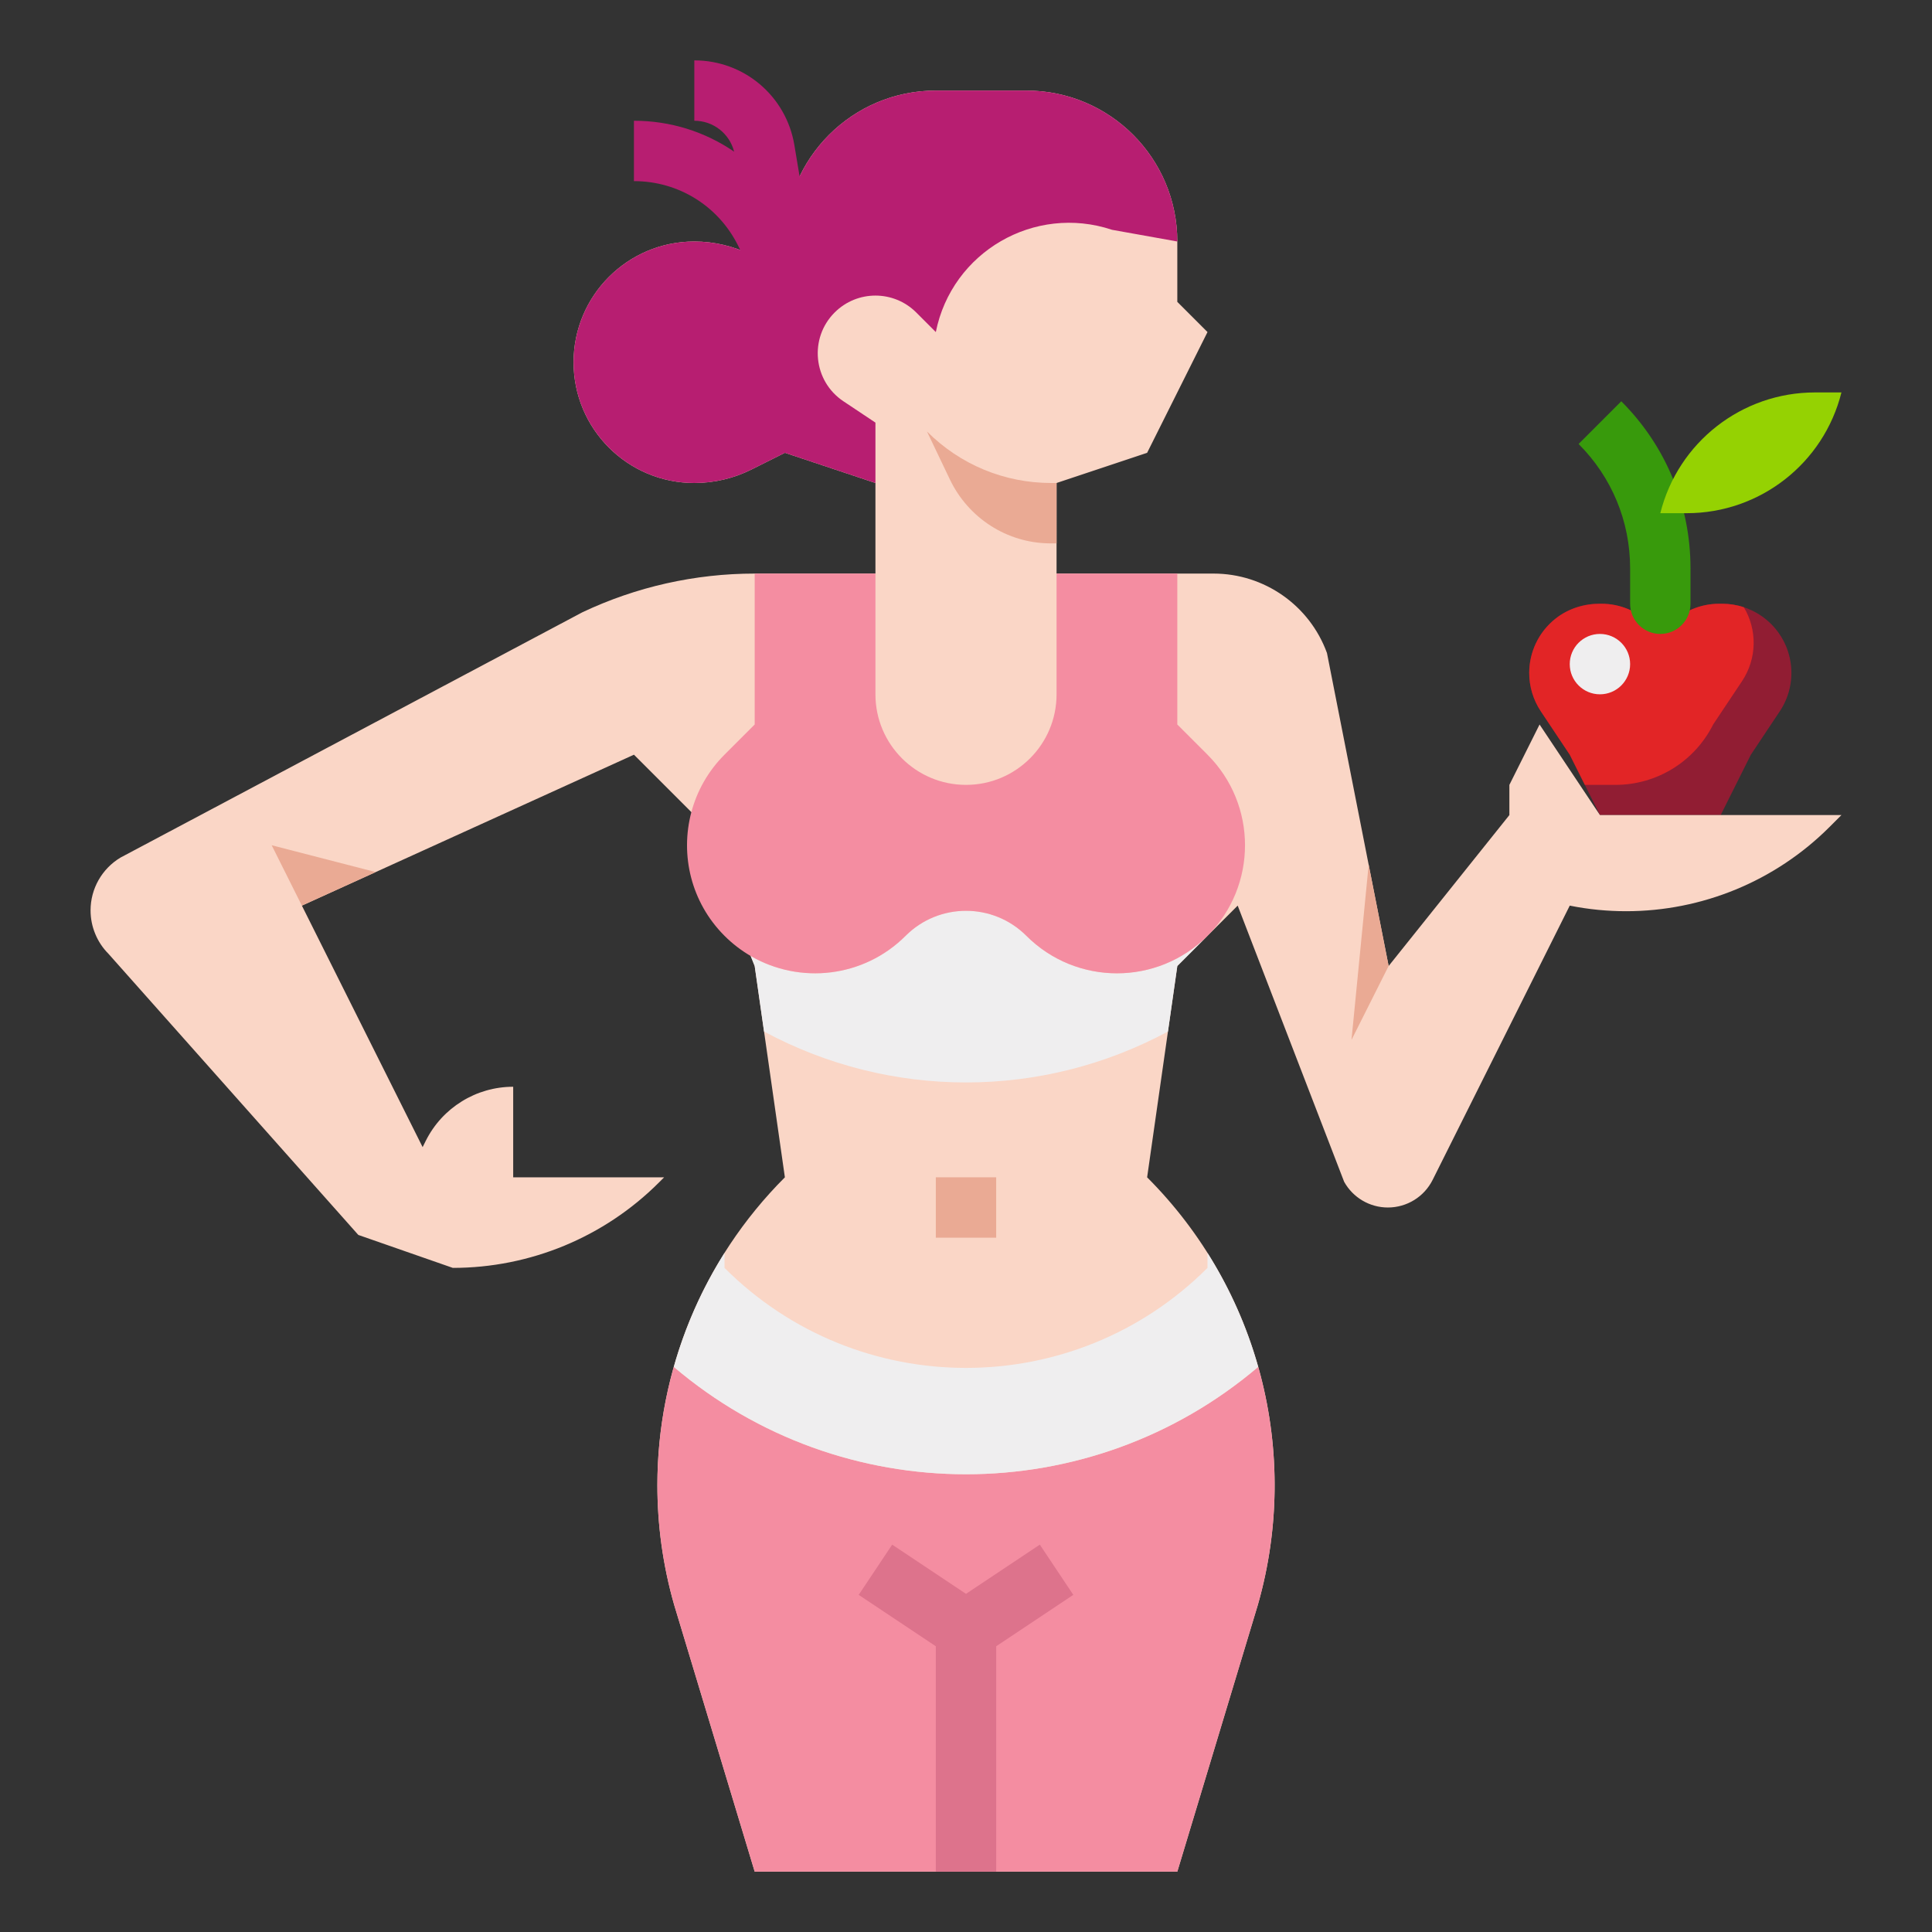 <svg id="Flat" enable-background="new 0 0 512 512" height="512" viewBox="0 0 512 512" width="512" xmlns="http://www.w3.org/2000/svg"><rect x="0" y="0" width="512" height="512" fill="#333333" stroke="none"/><g><path d="m471.66 188.51-7.66 11.49-8 16h-32l-8-16-7.66-11.49c-2.07-3.11-3.08-6.65-3.08-10.17 0-4.73 1.83-9.43 5.37-12.97 3.44-3.44 8.1-5.37 12.97-5.37h.8c4.87 0 9.53 1.93 12.97 5.37l2.63 2.63 2.63-2.63c3.44-3.44 8.1-5.37 12.97-5.37h.8c1.97 0 3.91.31 5.74.93.43.13.86.29 1.28.47 2.2.91 4.23 2.25 5.95 3.97 6.18 6.18 7.14 15.86 2.29 23.14z" fill="#911d33"/><path d="m461.66 180.51-7.66 11.49v0c-4.903 9.806-14.925 16-25.889 16h-8.111l-4-8-7.66-11.49c-2.07-3.11-3.08-6.65-3.08-10.17 0-5.401 2.387-10.764 6.98-14.404 3.335-2.643 7.544-3.936 11.8-3.936h.365c4.863 0 9.526 1.932 12.965 5.37l2.63 2.63 2.626-2.626c3.441-3.441 8.108-5.374 12.974-5.374h.8c1.97 0 3.91.31 5.74.93 3.57 5.96 3.51 13.58-.48 19.58z" fill="#e22526"/><path d="m440 168c-4.418 0-8-3.582-8-8v-9.373c0-12.454-4.851-24.163-13.657-32.97l11.314-11.314c11.828 11.829 18.343 27.556 18.343 44.284v9.373c0 4.418-3.582 8-8 8z" fill="#389a0c"/><path d="m440 136v-0c4.702-18.807 21.599-32 40.985-32h7.015v0c-4.702 18.807-21.599 32-40.985 32z" fill="#95d202"/><path d="m488 216-3.16 3.16c-14.43 14.43-33.88 22.32-53.89 22.32-4.97 0-9.98-.48-14.95-1.48l-36.33 72.67c-1.13 2.25-2.83 4.08-4.89 5.35s-4.46 1.98-6.98 1.98c-4.81 0-9.25-2.61-11.59-6.82l-28.21-73.18-16 16-8 56c29.63 29.63 40.86 72.98 29.35 113.27l-21.35 70.73h-112l-21.35-70.73c-2.99-10.46-4.44-21.12-4.44-31.69 0-30.18 11.85-59.64 33.79-81.58l-8-56-16-40-16-16-68.44 31.11-19.56 8.89 32 64 .84-1.69c2.2-4.39 5.53-7.96 9.55-10.44 4.01-2.49 8.71-3.87 13.61-3.87v24h40l-1.37 1.37c-7.25 7.25-15.78 12.9-25.07 16.75-9.28 3.84-19.32 5.88-29.56 5.88l-25.04-8.73-66.21-74.5c-1.52-1.53-2.71-3.32-3.51-5.28-.81-1.95-1.24-4.07-1.24-6.23 0-5.74 3.02-11.06 7.96-14.01l122.35-64.98c7.14-3.38 14.61-5.95 22.27-7.67 7.67-1.72 15.52-2.6 23.42-2.6h121.59c13.45 0 25.47 8.42 30.07 21.06l11.05 56.1 5.17 26.21.12.63 32-40v-8l8-16 16 24z" fill="#fad6c6"/><path d="m232 184v-56l-24-8-8.845 4.422c-4.706 2.353-9.894 3.578-15.155 3.578h-0c-17.673 0-32-14.327-32-32v-0c0-17.673 14.327-32 32-32h0c5.261 0 10.45 1.225 15.155 3.578l8.845 4.422v-8c0-22.091 17.909-40 40-40h8 16c22.091 0 40 17.909 40 40v0 16l8 8-16 32-24 8v56c0 13.255-10.745 24-24 24h-0c-13.255 0-24-10.745-24-24z" fill="#fad6c6"/><path d="m280 144h-1.373c-.167 0-.333-.001-.499-.002-11.302-.108-21.524-6.732-26.395-16.931l-6.076-12.723c8.806 8.807 20.515 13.656 32.97 13.656h1.373z" fill="#eaaa94"/><path d="m248 312h16v16h-16z" fill="#eaaa94"/><g><path d="m178.563 362.236c-5.72 20.265-5.906 42.064.086 63.035l21.351 70.729h112l21.351-70.729c5.991-20.97 5.806-42.77.086-63.035-44.617 37.945-110.257 37.945-154.874 0z" fill="#f48da1"/><path d="m192 336v-3.95c-5.938 9.417-10.446 19.589-13.437 30.186 44.617 37.945 110.257 37.945 154.874 0-2.991-10.597-7.499-20.77-13.437-30.186v3.95c-35.346 35.346-92.654 35.346-128 0z" fill="#efeeef"/><path d="m272 248c-8.836-8.837-23.164-8.837-32 0-11.131 11.131-28.07 12.91-41.062 5.345l1.062 2.655 2.48 17.364c33.406 17.996 73.633 17.996 107.039 0l2.48-17.364 8-8c-13.255 13.255-34.745 13.255-48 0z" fill="#efeeef"/><path d="m320 200-8-8v-40h-24-8v32c0 13.255-10.745 24-24 24s-24-10.745-24-24v-32h-32v40l-8 8c-4.373 4.373-7.294 9.645-8.781 15.219-3.021 11.322-.101 23.899 8.781 32.781 2.123 2.123 4.46 3.902 6.938 5.345 12.992 7.565 29.931 5.786 41.062-5.345 8.836-8.837 23.164-8.837 32 0 13.255 13.255 34.745 13.255 48 0s13.255-34.745 0-48z" fill="#f48da1"/></g><path d="m368 256-9.84 19.58 4.55-46.42z" fill="#eaaa94"/><g><g><path d="m223.519 106.346c-8.028-5.352-9.153-16.711-2.33-23.534 5.971-5.971 15.652-5.971 21.624 0l5.188 5.188c4.248-21.24 26.15-33.95 46.699-27.1l17.301 3.1c0-22.091-17.909-40-40-40h-16-8c-22.091 0-40 17.909-40 40v8l-8.845-4.422c-4.706-2.353-9.894-3.578-15.155-3.578-17.673 0-32 14.327-32 32 0 17.673 14.327 32 32 32 5.261 0 10.45-1.225 15.155-3.578l8.845-4.422 24 8v-16z" fill="#b71e71"/></g></g><path d="m208 80.001c-2.961 0-5.77-1.651-7.155-4.424l-5.267-10.534c-5.257-10.512-15.824-17.043-27.578-17.043v-16c9.722 0 18.91 2.942 26.552 8.2-1.215-4.803-5.516-8.2-10.552-8.2v-16c13.197 0 24.352 9.448 26.521 22.467l5.37 32.218c.65 3.905-1.653 7.699-5.418 8.924-.817.266-1.651.393-2.474.393z" fill="#b71e71"/><path d="m284.438 422.656-8.875-13.312-19.562 13.041-19.562-13.041-8.875 13.312 20.438 13.625v59.719h16v-59.719z" fill="#dd738c"/><path d="m99.56 231.11-19.56 8.89-8-16z" fill="#eaaa94"/><circle cx="424" cy="176" fill="#efeeef" r="8"/></g></svg>